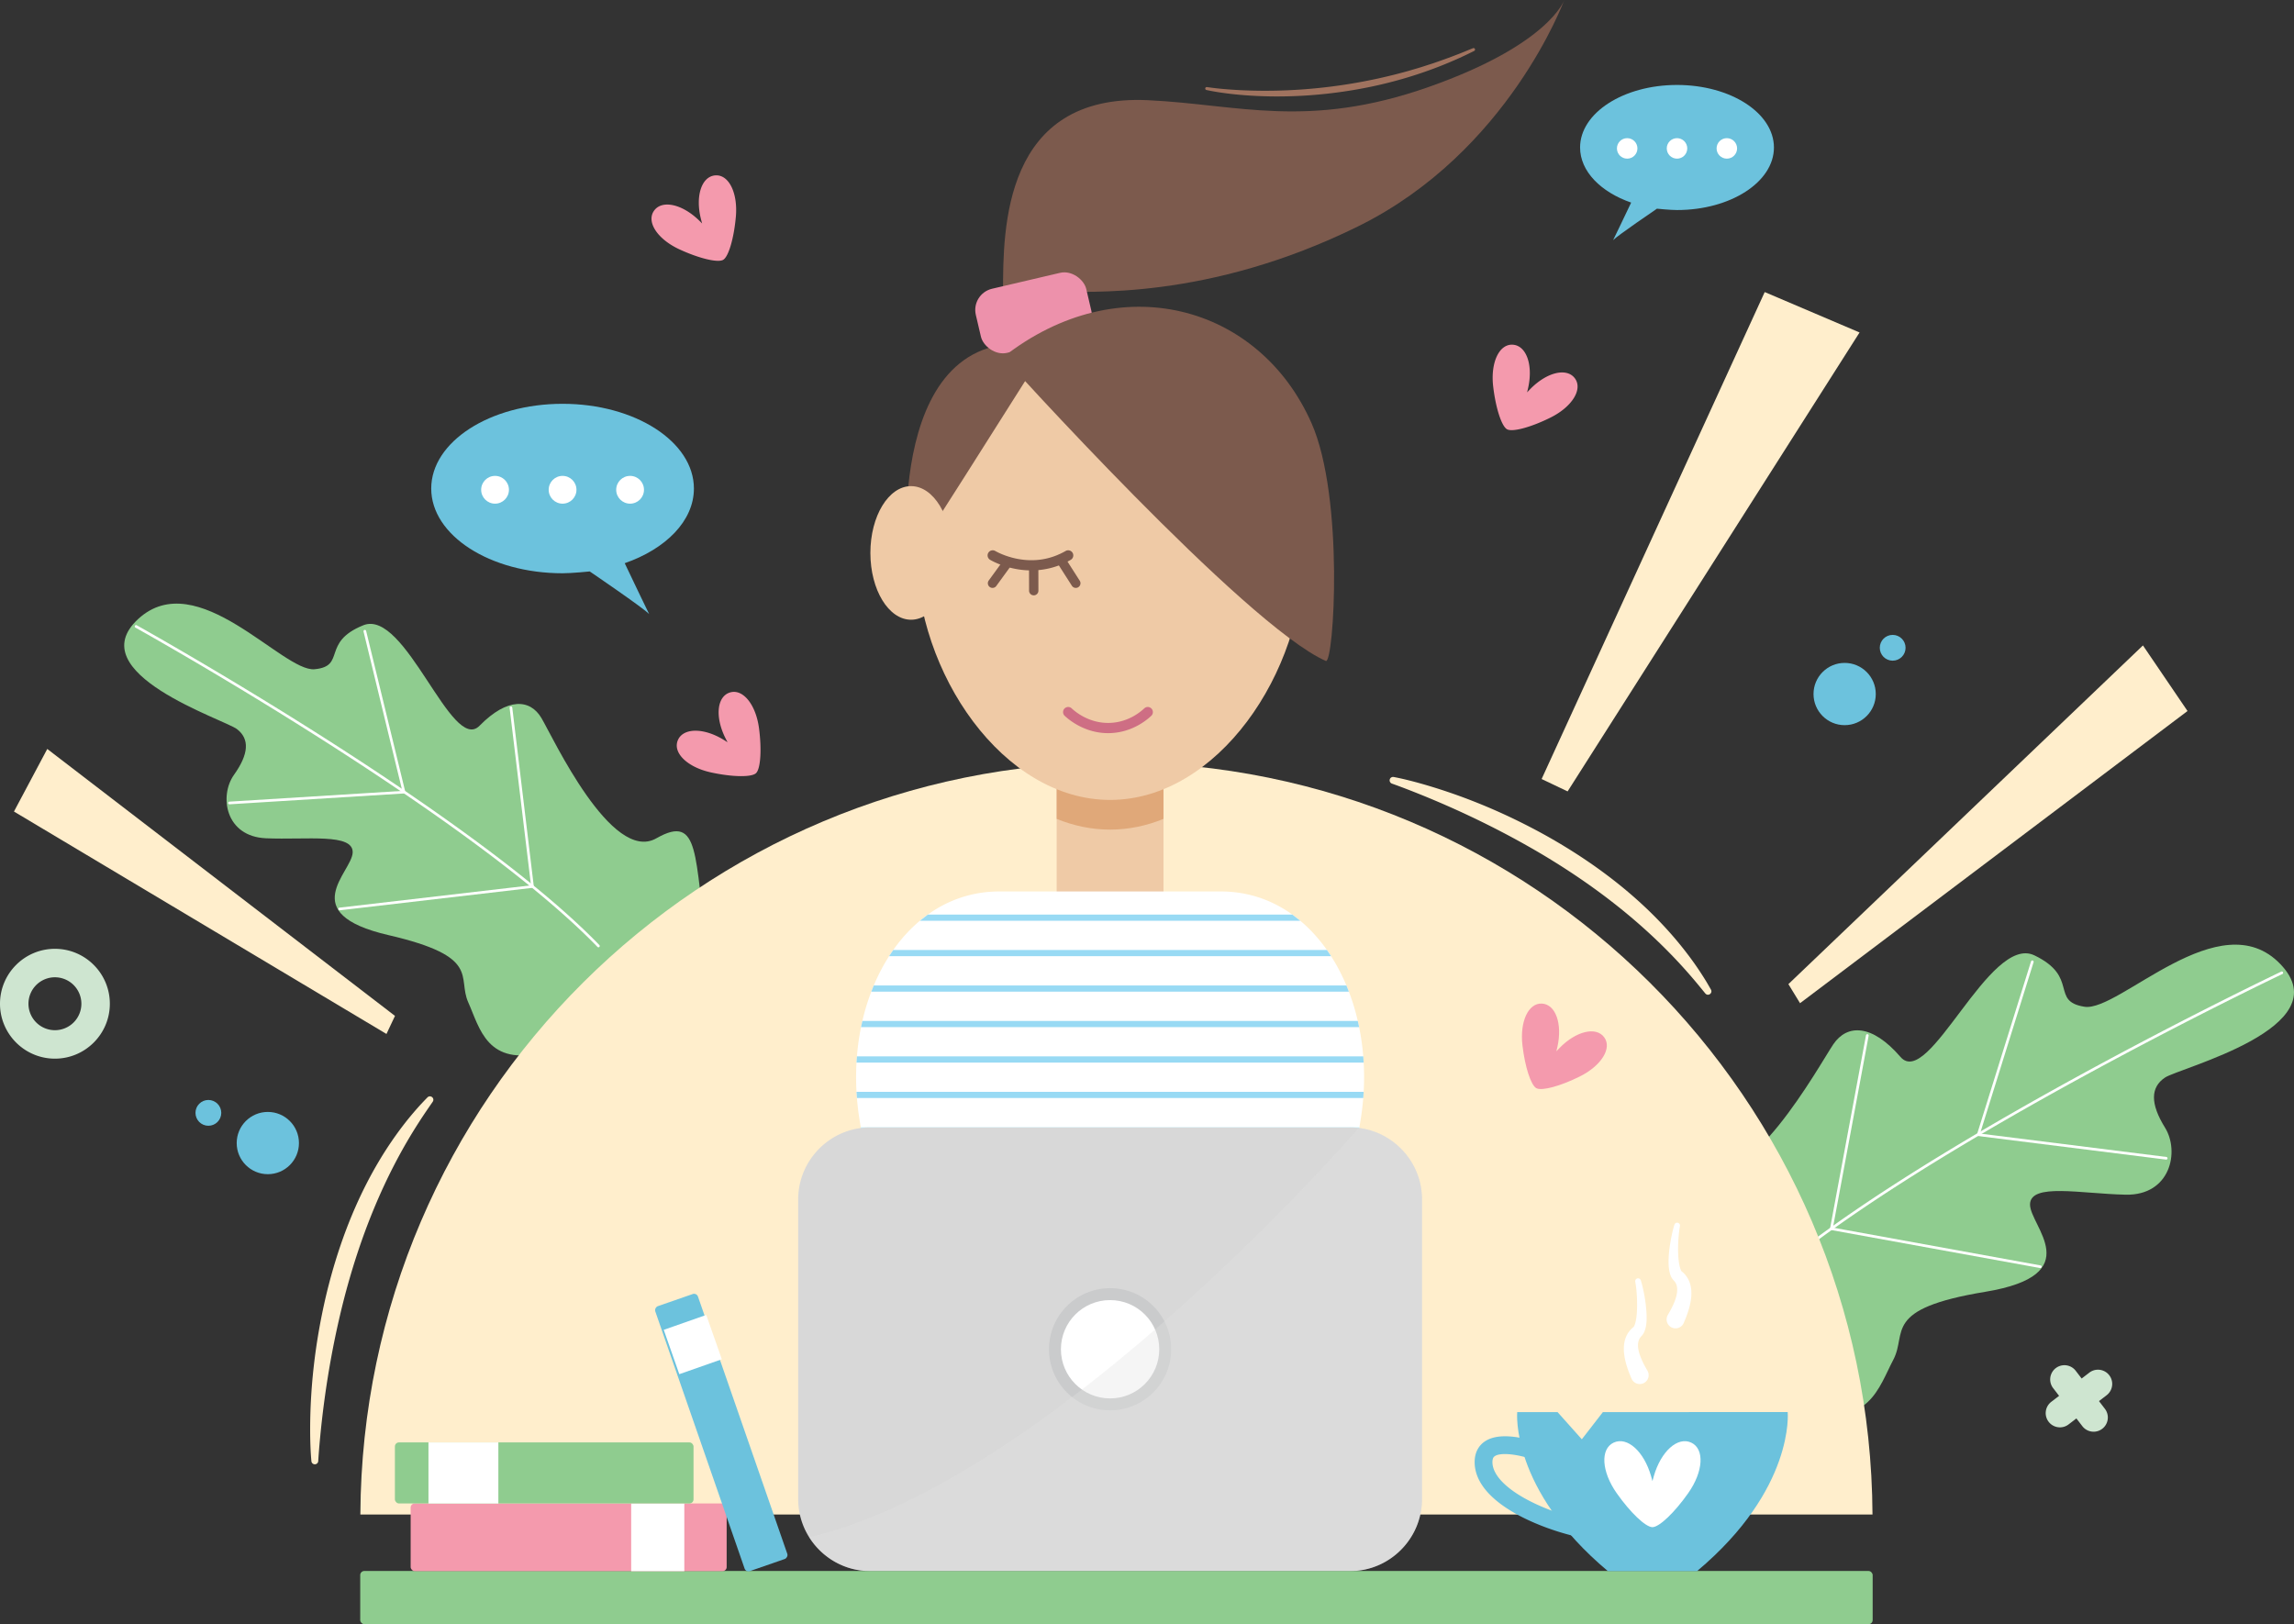 <svg xmlns="http://www.w3.org/2000/svg" viewBox="0 0 6756.34 4784"><rect x="0" y="0" width="6756.34" height="4784" fill="#333333" stroke="none"/><defs><style>.cls-1{isolation:isolate;}.cls-2{fill:#8fcc8f;}.cls-3{fill:#fff;}.cls-4{fill:#fec;}.cls-5{fill:#efcaa6;}.cls-6{fill:#e0a879;}.cls-7{fill:#7c5a4d;}.cls-8{fill:#98daf4;}.cls-9{fill:#b8f0ff;}.cls-10{fill:#d8d8d8;}.cls-11{fill:#cacbcc;}.cls-12{fill:#f49aad;}.cls-13{fill:#ed91ab;}.cls-14{fill:#ce6e84;}.cls-15{fill:#6cc2dd;}.cls-16{fill:#cee5d0;}.cls-17{fill:#a0735f;}.cls-18{mix-blend-mode:multiply;opacity:0.34;}.cls-19{fill:#e2e2e2;}</style></defs><g class="cls-1"><g id="Слой_1" data-name="Слой 1"><path class="cls-2" d="M4844.82,3809.59c62.59-281.07,47.91-429.34,186.55-338s353.55-303.13,394.08-362.78,113.66-60,197.69,37.36,262.07-362.85,394.49-299.17,45.61,135.16,147.45,151.37,398.9-311.88,577.28-125.31-298,305.33-340.44,334.07-43.45,76.74.36,147.31,15.8,200.29-115.95,197.5-280.31-35.39-281.6,28.27,173.18,207.47-132,257.82-228.67,120.7-270.68,200.12-73.22,204.82-256.95,143.6S4844.82,3809.59,4844.82,3809.59Z" transform="translate(-25.83 -33)"/><path class="cls-3" d="M5195.48,3833.68a3.93,3.93,0,0,1-2.65-6.84c102-92.85,247.13-199.63,431.25-317.38,147.22-94.14,319.6-195.48,512.36-301.2,328.16-180,605.33-312,608.09-313.33a3.93,3.93,0,1,1,3.38,7.1c-2.76,1.31-279.76,133.26-607.73,313.14-192.59,105.63-364.82,206.88-511.88,300.93-183.74,117.5-328.47,224-430.18,316.56A3.93,3.93,0,0,1,5195.48,3833.68Z" transform="translate(-25.83 -33)"/><path class="cls-3" d="M6405.69,3448.58a4.19,4.19,0,0,1-.5,0l-558-70,160.46-513.76a3.93,3.93,0,1,1,7.5,2.35l-157.66,504.78,548.73,68.86a3.93,3.93,0,0,1-.48,7.83Z" transform="translate(-25.83 -33)"/><path class="cls-3" d="M6035,3768.08a4.25,4.25,0,0,1-.71-.06l-619.25-112.71,106.58-572.87a3.93,3.93,0,0,1,7.73,1.43L5424.24,3649l611.5,111.3a3.93,3.93,0,0,1-.7,7.79Z" transform="translate(-25.83 -33)"/><path class="cls-2" d="M2109.35,2821.46c-40.65-260.08-18.58-394.49-150.41-319.22s-304.8-297.24-338.28-354-100.19-61.38-182.55,22.51-217.84-346.36-342.38-296-49.53,120.64-143.38,129.47S606.68,1696.29,433,1856.07s254,296,291,324.69,35.15,72.56-8.95,134.37-26.13,181.8,94.23,187,257.8-15.89,255.25,42.26-170.13,179.15,105.3,242.94,201.55,123.49,235.24,198.41,54.81,191.14,226,146S2109.35,2821.46,2109.35,2821.46Z" transform="translate(-25.83 -33)"/><path class="cls-3" d="M1788.27,2823.27a3.91,3.91,0,0,1-2.83-1.2c-87.35-90.38-213.22-196-374.09-314.06-128.78-94.47-280.13-197-449.85-304.76-289-183.5-534.35-320.28-536.79-321.64a3.93,3.93,0,1,1,3.82-6.87C431,1876.1,676.47,2013,965.68,2196.59c169.87,107.85,321.37,210.49,450.3,305.07,161.24,118.29,287.45,224.25,375.11,315a3.93,3.93,0,0,1-2.82,6.66Z" transform="translate(-25.83 -33)"/><path class="cls-3" d="M701.66,2402.08a3.93,3.93,0,0,1-.24-7.85l509.31-31.65-114.2-469.35a3.93,3.93,0,1,1,7.64-1.86l116.42,478.47-518.68,32.23Z" transform="translate(-25.83 -33)"/><path class="cls-3" d="M1026.17,2714.29a3.93,3.93,0,0,1-.44-7.83l564-65.72-62.92-522.41a3.93,3.93,0,1,1,7.8-.94l63.86,530.25-571.88,66.62A3.44,3.44,0,0,1,1026.17,2714.29Z" transform="translate(-25.83 -33)"/><path class="cls-4" d="M5540.75,4493.94H1087.17C1093.38,3269.41,2088,2278.65,3314,2278.65S5534.54,3269.41,5540.75,4493.94Z" transform="translate(-25.83 -33)"/><rect class="cls-5" x="3112.17" y="2184.92" width="314.56" height="517.39"/><path class="cls-6" d="M3452.57,2217.92v227.14c-50,20.36-102.73,31.56-157.28,31.56S3188,2465.42,3138,2445.06V2217.92Z" transform="translate(-25.83 -33)"/><path class="cls-5" d="M3866.11,1661.26c0,353.93-255.57,727.91-570.82,727.91s-570.83-374-570.83-727.91,255.57-640.85,570.83-640.85S3866.11,1307.33,3866.11,1661.26Z" transform="translate(-25.83 -33)"/><path class="cls-7" d="M3109.86,1053.05S2605,1852.52,2699.28,1696C2699.45,1695.74,2622.61,958.74,3109.86,1053.05Z" transform="translate(-25.83 -33)"/><path class="cls-7" d="M2980,892.88c0-185.82.68-585.11,427.51-564.75,266.49,12.71,470,86.23,825.87-38.87S4632.93,33,4632.93,33s-164,448.16-607.26,666.77-799.16,191.9-897.53,191.9S2980,892.88,2980,892.88Z" transform="translate(-25.83 -33)"/><ellipse class="cls-5" cx="2683.3" cy="1628.67" rx="119.83" ry="196.75"/><path class="cls-3" d="M3856.3,4354.27h-1122a12.07,12.07,0,0,1-11.42-9.84L2557.6,3332.6c-56.72-347.28,124.58-673.8,411.34-673.8h652.69c286.76,0,468.06,326.52,411.34,673.8L3867.72,4344.43A12.07,12.07,0,0,1,3856.3,4354.27Z" transform="translate(-25.83 -33)"/><polygon class="cls-8" points="3806.09 2693.81 2732.82 2693.81 2732.8 2693.83 2709.36 2712.01 2709.35 2712.03 3829.57 2712.03 3806.09 2693.81"/><polygon class="cls-8" points="3908.16 2798.26 2630.74 2798.26 2630.7 2798.33 2618.56 2816.39 2618.5 2816.47 3920.41 2816.47 3908.16 2798.26"/><polygon class="cls-8" points="3965.48 2902.71 2573.43 2902.71 2573.26 2903.12 2566.14 2920.92 3972.77 2920.92 3965.48 2902.71"/><polygon class="cls-8" points="3998.97 3007.16 2539.93 3007.16 2539.91 3007.29 2536.05 3025.03 2535.97 3025.37 4002.93 3025.37 3998.97 3007.16"/><polygon class="cls-8" points="4015.08 3111.6 2523.83 3111.6 2523.78 3112.34 2522.6 3129.82 4016.31 3129.82 4015.08 3111.6"/><polygon class="cls-8" points="4016.28 3216.05 2522.63 3216.05 2522.64 3216.2 2523.87 3234.27 4015.04 3234.27 4016.28 3216.05"/><polygon class="cls-9" points="4003.72 3320.5 2535.18 3320.5 2538.16 3338.72 4000.75 3338.72 4003.72 3320.5"/><path class="cls-10" d="M4213.91,3565.72v883c0,116.56-95.36,211.94-211.93,211.94H2588.59c-75.36,0-141.87-39.87-179.45-99.56h0a210.23,210.23,0,0,1-32.47-112.38v-883c0-116.55,95.36-211.93,211.93-211.93H4002a209.43,209.43,0,0,1,25.93,1.6C4132.37,3368.26,4213.91,3457.94,4213.91,3565.72Z" transform="translate(-25.83 -33)"/><circle class="cls-11" cx="3269.45" cy="3974.22" r="179.96"/><circle class="cls-3" cx="3269.45" cy="3974.22" r="144.8"/><rect class="cls-2" x="1060.91" y="4627.33" width="4454.5" height="156.67" rx="12"/><path class="cls-12" d="M2175.37,2072.8c-38.26,12.12-44.1,72.26-13,134.32q3.11,6.23,6.31,12.22-5.72-3.69-11.64-7.32c-59.21-36.22-119.62-35.5-134.94,1.6s28.52,79.45,97.91,94.57c62.61,13.65,117.91,14.39,131.89,2.65a.27.27,0,0,1,.08-.07l.38-.34.37-.35.07-.08c12.89-12.93,16.83-68.1,8.53-131.64C2252.12,2108,2213.64,2060.68,2175.37,2072.8Z" transform="translate(-25.83 -33)"/><path class="cls-12" d="M4750.45,3088.19c-23.92-32.24-82.68-18.18-131.25,31.4q-4.86,5-9.5,9.94,1.64-6.6,3.14-13.38c15-67.78-5.37-124.67-45.44-127.08s-65.84,52.83-57.56,123.36c7.48,63.64,24.77,116.17,40.43,125.57l.09.06.45.24.45.24.09,0c16.43,8,69.87-6.25,127.25-34.77C4742.19,3172.19,4774.36,3120.43,4750.45,3088.19Z" transform="translate(-25.83 -33)"/><path class="cls-12" d="M4664.21,1147.38c-23.91-32.24-82.67-18.18-131.24,31.4q-4.86,5-9.5,10,1.64-6.6,3.14-13.39c15-67.77-5.37-124.67-45.44-127.07s-65.84,52.82-57.56,123.35c7.48,63.65,24.77,116.18,40.43,125.57l.09.06.45.25a4.73,4.73,0,0,0,.45.23l.09,0c16.43,8,69.87-6.25,127.25-34.78C4656,1231.39,4688.13,1179.62,4664.21,1147.38Z" transform="translate(-25.83 -33)"/><path class="cls-12" d="M2132,549.63c-40,3.55-58.69,61-41.78,128.32q1.7,6.75,3.52,13.29-4.77-4.83-9.78-9.66C2034,633.41,1974.86,621,1951.88,654s10.65,83.73,75.12,113.51c58.18,26.87,112,39.57,128.2,31.12l.09-.05.45-.25a4.92,4.92,0,0,0,.43-.26l.09-.06c15.39-9.84,31.17-62.84,36.82-126.67C2199.33,600.55,2172,546.08,2132,549.63Z" transform="translate(-25.83 -33)"/><rect class="cls-13" x="2902.94" y="857.64" width="334.07" height="193.93" rx="64.11" transform="translate(-162.57 691.43) rotate(-13.17)"/><path class="cls-7" d="M3888.43,1279.1c-153.8-348-566-462.7-908.09-194.18,0,0,712.55,790.51,950.6,895C3954.41,1985.59,3985.59,1498.93,3888.43,1279.1Z" transform="translate(-25.83 -33)"/><path class="cls-7" d="M3063.17,1713.13a247.21,247.21,0,0,1-48.18-4.8c-43.41-8.62-72-25.77-73.2-26.49a15.06,15.06,0,0,1,15.6-25.77h0c.25.15,26.05,15.47,64.54,22.92,50.74,9.82,98.66,2,142.43-23.09a15.06,15.06,0,1,1,15,26.12A231.58,231.58,0,0,1,3063.17,1713.13Z" transform="translate(-25.83 -33)"/><path class="cls-7" d="M2949,1764.69a13.76,13.76,0,0,1-11.11-21.84l45.89-63.12a13.76,13.76,0,0,1,22.25,16.18L2960.12,1759A13.74,13.74,0,0,1,2949,1764.69Z" transform="translate(-25.83 -33)"/><path class="cls-7" d="M3070.45,1786.55a13.76,13.76,0,0,1-13.76-13.71l-.18-74.8a13.75,13.75,0,0,1,13.71-13.79h0A13.75,13.75,0,0,1,3084,1698l.19,74.8a13.74,13.74,0,0,1-13.72,13.78Z" transform="translate(-25.83 -33)"/><path class="cls-7" d="M3194.34,1764.69a13.76,13.76,0,0,1-11.6-6.34l-45.13-70.59a13.75,13.75,0,0,1,23.18-14.81l45.13,70.58a13.75,13.75,0,0,1-11.58,21.16Z" transform="translate(-25.83 -33)"/><path class="cls-14" d="M3289.36,2192.5c-68.07,0-114.73-38.74-127.82-51.05a15.06,15.06,0,0,1,20.64-21.94c11.46,10.78,53.61,45.74,114.64,42.68,51.41-2.55,86.43-30.68,99.1-42.66a15.06,15.06,0,1,1,20.69,21.89c-15.1,14.28-56.85,47.81-118.3,50.86C3295.29,2192.43,3292.3,2192.5,3289.36,2192.5Z" transform="translate(-25.83 -33)"/><polygon class="cls-4" points="4540.42 2294.61 5197.48 860.26 5476.82 979.29 4616.94 2331.05 4540.42 2294.61"/><polygon class="cls-4" points="5267.22 2898.76 6311.46 1901.15 6442.72 2094.31 5301.53 2954.91 5267.22 2898.76"/><polygon class="cls-4" points="1163.31 2992.31 139.22 2206.05 41.13 2390.36 1138.22 3045.52 1163.31 2992.31"/><path class="cls-15" d="M1682.73,1222.4c213.63,0,386.82,111.74,386.82,249.58,0,95.12-82.47,177.81-203.79,219.93,24.66,52.73,72,149.9,72,149.9-15-16.81-175-125.6-175-125.6s-52.61,5.35-80.07,5.35c-213.63,0-386.81-111.74-386.81-249.58S1469.1,1222.4,1682.73,1222.4Z" transform="translate(-25.83 -33)"/><circle class="cls-3" cx="1458.04" cy="1442.63" r="40.91"/><circle class="cls-3" cx="1656.9" cy="1442.63" r="40.91"/><circle class="cls-3" cx="1855.76" cy="1442.63" r="40.91"/><path class="cls-15" d="M4965,283.23c-157.67,0-285.48,82.47-285.48,184.2,0,70.2,60.87,131.22,150.4,162.31-18.2,38.92-53.15,110.63-53.15,110.63,11.1-12.41,129.13-92.7,129.13-92.7s38.84,4,59.1,4c157.66,0,285.47-82.46,285.47-184.19S5122.66,283.23,4965,283.23Z" transform="translate(-25.83 -33)"/><circle class="cls-3" cx="5085.93" cy="437.12" r="30.19"/><circle class="cls-3" cx="4939.17" cy="437.12" r="30.19"/><circle class="cls-3" cx="4792.4" cy="437.12" r="30.19"/><path class="cls-15" d="M5024,4660.72H4761.38c-288.53-242-267-468.43-267-468.43h118.76l71.5,80.13,62.07-80.13H5291S5312.54,4418.73,5024,4660.72Z" transform="translate(-25.83 -33)"/><path class="cls-3" d="M4831.15,4093.89c-20.26-46-41-113.36,4.76-151.36l.14-.12,0,0s0,.09.09,0a4.28,4.28,0,0,0,1.49-1.55c2.18-3.18,3.71-8,4.82-12.12,4-16.17,4.81-33.26,5-50.33,0-23.27-1.26-47.19-5.42-70.1a8.42,8.42,0,0,1,16.26-4.25c2,6.13,3.6,12.11,5.07,18.14a472.66,472.66,0,0,1,9.76,54.74c2.62,25.36,6.59,66.28-9.64,87.89a47,47,0,0,1-4,4.47c-19.21,20.8-4.8,55.8,6.16,78.67,3.74,7.53,7.82,14.83,12.15,22.11a26.25,26.25,0,1,1-46.68,23.79Z" transform="translate(-25.83 -33)"/><path class="cls-3" d="M4938,3906.1c14-23.94,33.73-60.66,25.65-88.09a33.8,33.8,0,0,0-7.43-12.54,48.31,48.31,0,0,1-4-4.46c-22.62-29.09-8-108.07.12-142.63,1.48-6,3.06-12,5.07-18.14,3.58-9.93,18.11-6.1,16.24,4.37-5.91,32.67-9.25,96.55,1.84,127.24,1.13,2.73,2.08,4.89,3.75,6.53a1.05,1.05,0,0,0,.35.21s.06,0,.08,0a67.6,67.6,0,0,1,9.12,8.75c30,35.08,18,86.08,3.24,124.78-2.31,6.11-4.84,12-7.41,18a26.25,26.25,0,1,1-46.6-24Z" transform="translate(-25.83 -33)"/><path class="cls-3" d="M5006.86,4282.21c-39.9-18.61-89.24,25.64-110.2,98.83q-2.08,7.34-4,14.55-1.87-7.22-4-14.55c-20.95-73.19-70.29-117.44-110.19-98.83s-35.92,85.33,8.91,149c40.45,57.48,84.56,99.12,104.58,100h1.34c20-.88,64.13-42.52,104.58-100C5042.77,4367.54,5046.76,4300.82,5006.86,4282.21Z" transform="translate(-25.83 -33)"/><circle class="cls-15" cx="5432.89" cy="2044.26" r="91.68"/><circle class="cls-15" cx="5574.35" cy="1908.04" r="37.98"/><circle class="cls-15" cx="788.8" cy="3366.87" r="91.68"/><circle class="cls-15" cx="613.72" cy="3277.94" r="37.98"/><path class="cls-15" d="M4710.43,4566a99.07,99.07,0,0,1-19-2c-70.24-13.74-146-41.09-202.69-73.14-34.5-19.52-62-40.62-81.81-62.74-24.36-27.23-37.11-56-37.9-85.59-.93-34.82,15.32-53.61,29.11-63.24,24.77-17.3,63.83-20.35,116.1-9.07a463.22,463.22,0,0,1,66.15,19.76l5.07,2,3.84,3.86c1.85,1.86,45.76,46.09,87.88,96,25.17,29.8,44.45,55.46,57.3,76.27,14.37,23.25,29.24,53,16.59,76.66C4745.54,4555.08,4734.11,4566,4710.43,4566Zm-252.29-250.08c-13.57,0-24,2.11-30,6.32-2.12,1.49-7.1,5-6.73,18.89.9,33.69,34,70.67,93.13,104.12,51.4,29.07,120.19,54,184.51,66.85-6.88-14.4-24.42-43-69.17-95-31.31-36.42-62.9-69.16-73.77-80.27a423.28,423.28,0,0,0-53.58-15.52C4485.73,4317.71,4470.61,4315.93,4458.14,4315.93Z" transform="translate(-25.83 -33)"/><path class="cls-16" d="M6192,4250.08a41.85,41.85,0,0,1-33.29-16.4l-86.31-112.5a41.91,41.91,0,0,1,66.51-51l86.31,112.5a41.91,41.91,0,0,1-33.22,67.42Z" transform="translate(-25.83 -33)"/><path class="cls-16" d="M6092.82,4237.25a41.92,41.92,0,0,1-25.54-75.17l112.5-86.31a41.91,41.91,0,0,1,51,66.51l-112.5,86.31A41.69,41.69,0,0,1,6092.82,4237.25Z" transform="translate(-25.83 -33)"/><path class="cls-16" d="M187.59,3151.26c-89.2,0-161.76-72.56-161.76-161.75s72.56-161.76,161.76-161.76,161.75,72.57,161.75,161.76S276.78,3151.26,187.59,3151.26Zm0-239.68a77.93,77.93,0,1,0,77.93,77.93A78,78,0,0,0,187.59,2911.58Z" transform="translate(-25.83 -33)"/><rect class="cls-12" x="1209.47" y="4428.37" width="930.71" height="199.44" rx="12"/><rect class="cls-3" x="1858.95" y="4428.37" width="156.51" height="199.67"/><rect class="cls-15" x="1737.3" y="4186.33" width="826.16" height="133.04" rx="12" transform="translate(5436.44 793.16) rotate(70.85)"/><rect class="cls-3" x="2001.59" y="3946.49" width="133.19" height="138.93" transform="matrix(0.94, -0.33, 0.33, 0.94, -1228.97, 867.88)"/><rect class="cls-2" x="1163.07" y="4248.59" width="879.51" height="179.81" rx="12"/><rect class="cls-3" x="1261.93" y="4248.59" width="205.89" height="180.02"/><path class="cls-4" d="M4130.52,2321.61c23.66,4.49,47,10.31,70.2,16.59,133,36.66,261.24,90.53,381.71,157.82,165.1,92.9,317.7,213.79,429.1,368.25,13.82,19.15,27.59,40.05,39.88,60.21,4.61,7.75,9.11,15.57,13.57,23.4,5.75,10.68-8.43,20.95-16.71,11.22-14.55-17.84-30-36.8-45.23-54.18-126.5-145.8-281.13-264.94-447.26-362.44-126.73-74-260.1-136.88-397.26-189.23l-16.55-6.19-8.28-3c-2.79-1-5.67-2.06-8.37-3a10.09,10.09,0,0,1,5.2-19.43Z" transform="translate(-25.83 -33)"/><path class="cls-4" d="M943,4337c-2.26-24-3.15-48-3.57-72-1.77-138,14.34-276.11,45.5-410.54,43.35-184.41,117.05-364.61,234.46-514.55,14.55-18.59,30.8-37.64,46.75-55.05,6.16-6.58,12.42-13.08,18.7-19.54,8.66-8.48,22.47,2.28,15.42,12.94-13.09,18.93-27,39.06-39.46,58.51-104.9,162-176.36,343.69-223.84,530.38-35.9,142.31-59.18,287.89-71.34,434.21l-1.35,17.61-.6,8.8c-.21,3-.4,6-.56,8.87a10.09,10.09,0,0,1-20.11.4Z" transform="translate(-25.83 -33)"/><path class="cls-17" d="M3580.59,289.47c32.79,4.9,66.45,7.42,99.56,9.18,45.58,2.19,92,2.23,137.59.29a1567.76,1567.76,0,0,0,357.2-57.34c6.89-2,29.06-8.59,36-10.65,8.54-2.79,27.2-8.8,35.73-11.53,22.91-7.83,48-16.84,70.64-25.65,14.42-5.36,32.38-13.14,46.68-18.75a4.36,4.36,0,0,1,3.55,8c-128.13,64.55-268.06,105.35-410.31,123.21a1341.82,1341.82,0,0,1-189.53,10.72c-50.46-.87-101.42-4.43-151.33-12-12.6-2-24.95-4.12-37.49-6.88a4.37,4.37,0,0,1,1.73-8.56Z" transform="translate(-25.83 -33)"/><g class="cls-18"><path class="cls-19" d="M4213.91,3565.72v883c0,116.56-95.36,211.94-211.93,211.94H2588.59c-75.36,0-141.87-39.87-179.45-99.56,252.18-59.13,525.33-223.64,774.23-412.93q14.55-11.06,29-22.24c74.65-57.74,146.9-117.48,215.54-177q13.84-12,27.5-24c317.15-278.39,550.89-544.71,572.52-569.56C4132.37,3368.26,4213.91,3457.94,4213.91,3565.72Z" transform="translate(-25.83 -33)"/></g></g></g></svg>